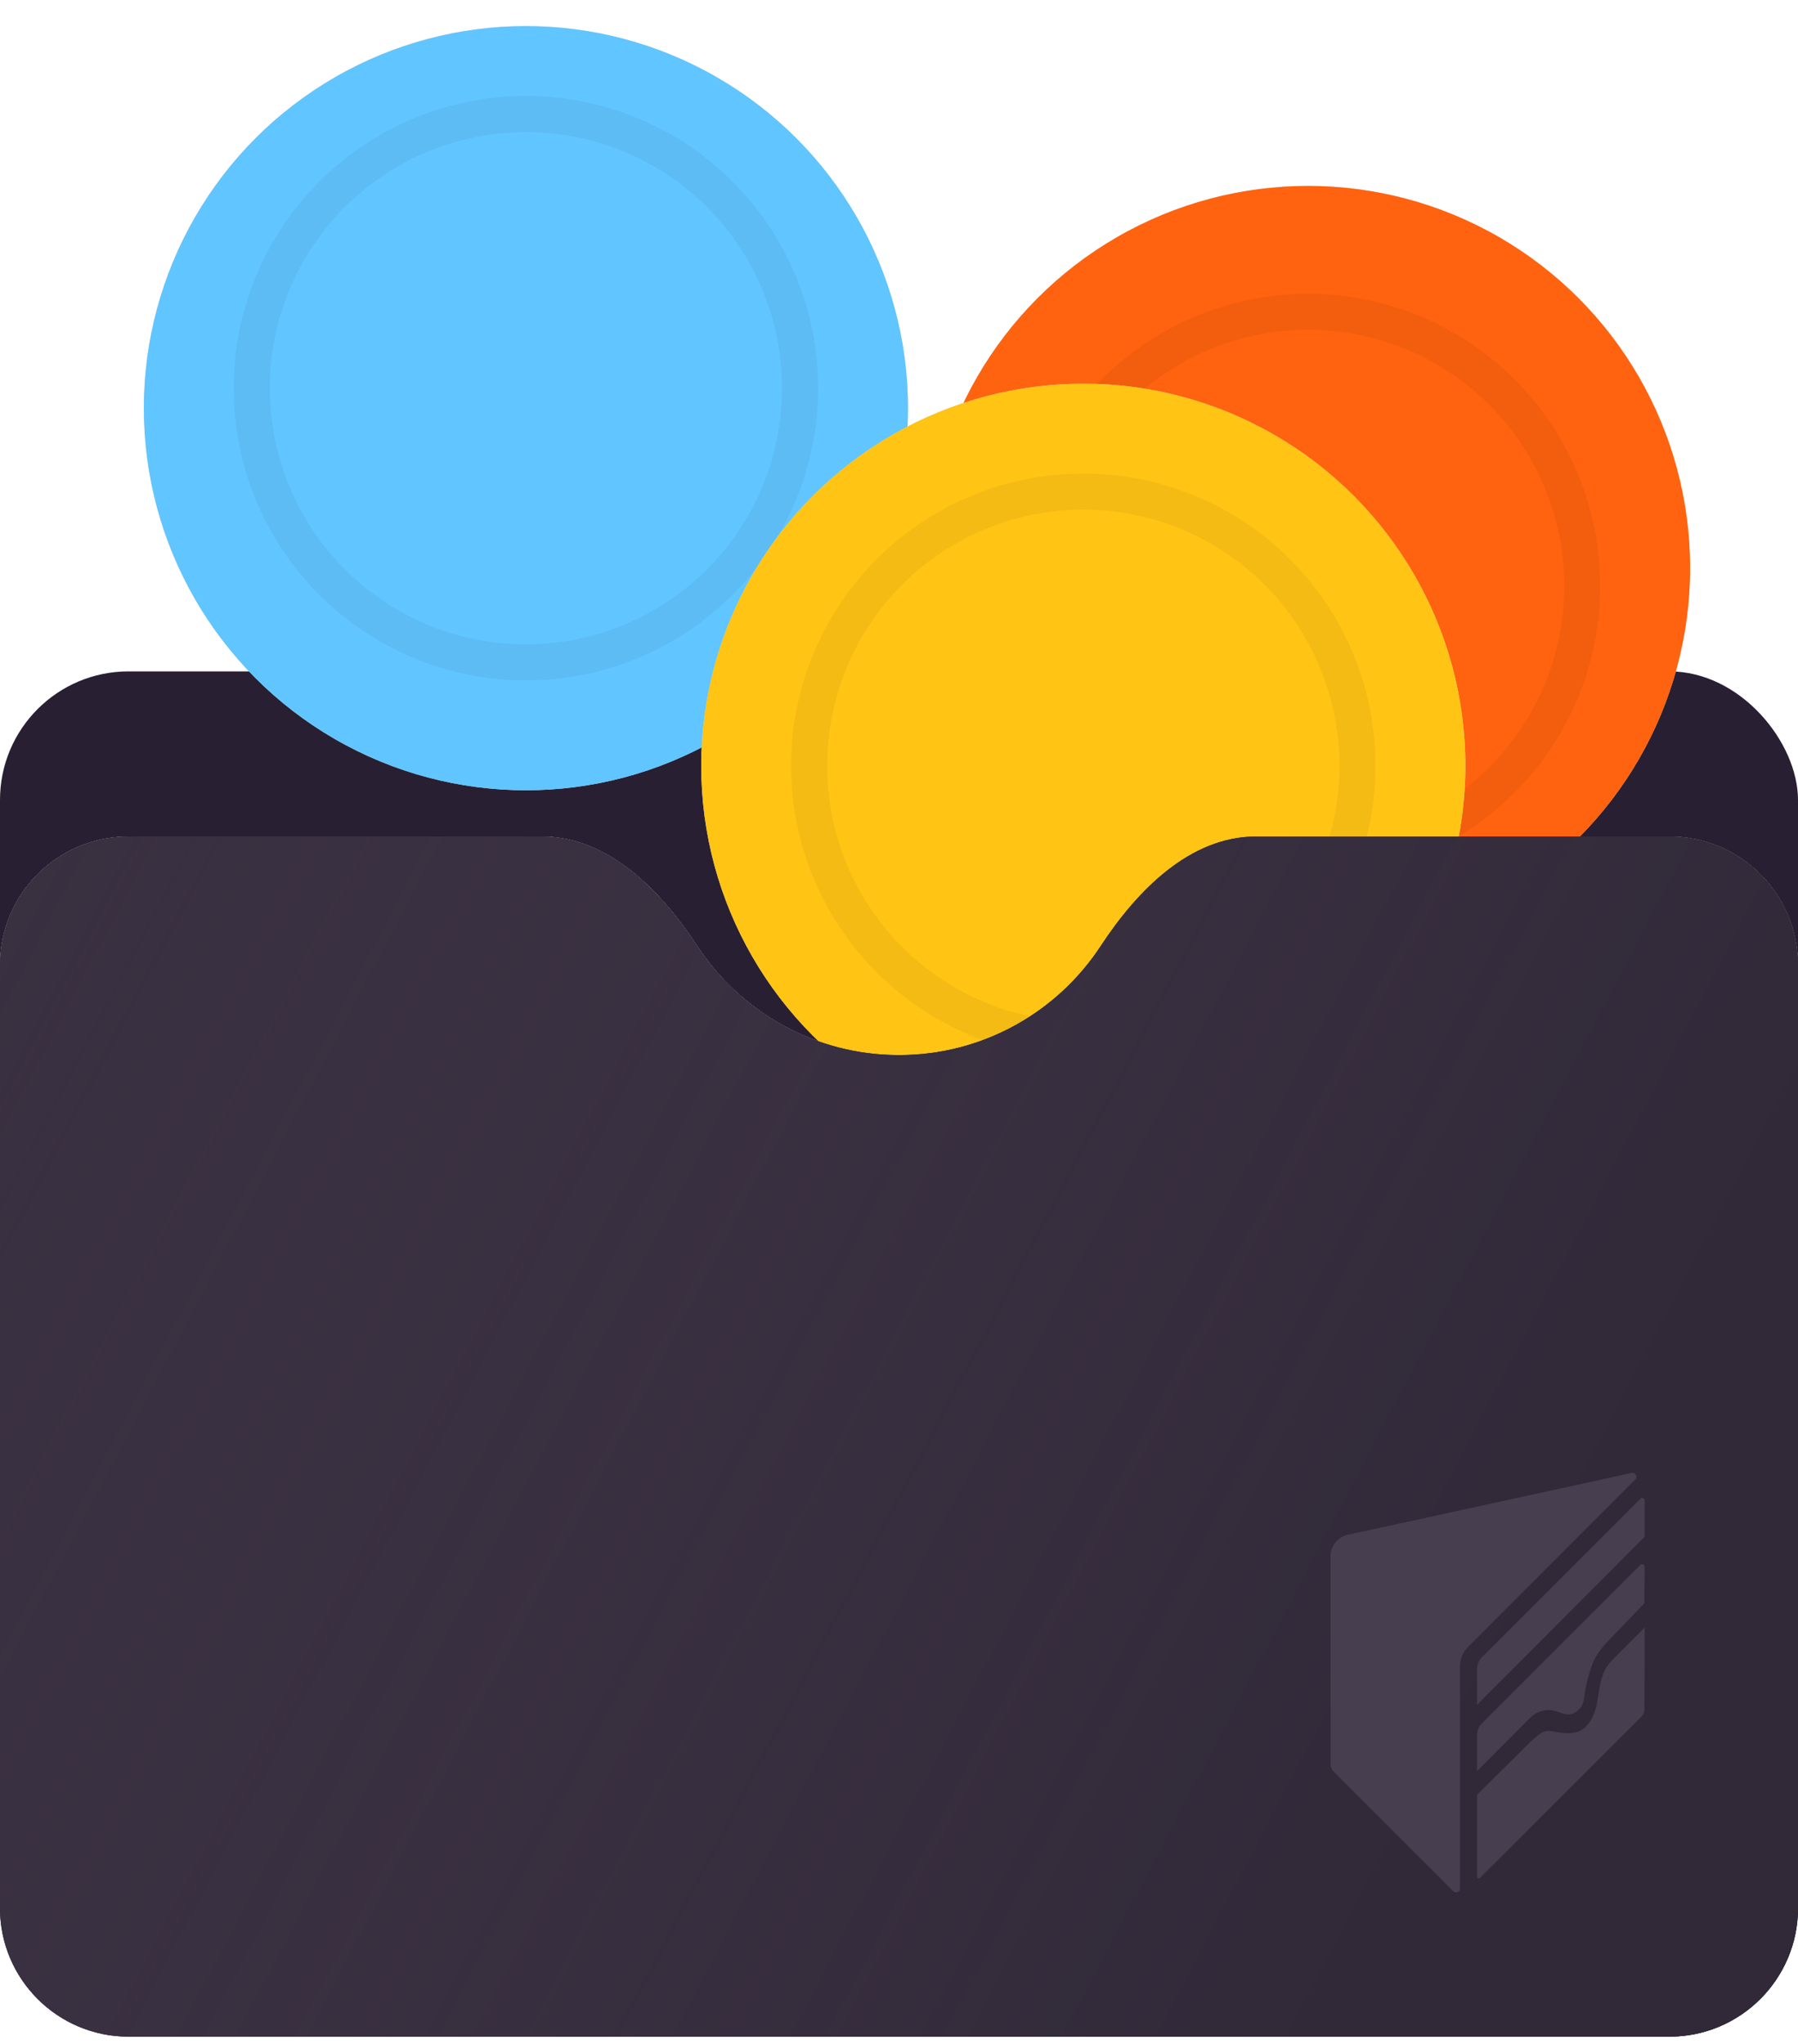 <svg width="190" height="216" viewBox="0 0 190 216" fill="none" xmlns="http://www.w3.org/2000/svg">
<rect y="70.946" width="190" height="44.65" rx="13.585" fill="#291F32"/>
<g filter="url(#filter0_dii_5093_13382)">
<circle cx="55.575" cy="41.022" r="40.375" fill="#D9D9D9"/>
<circle cx="55.575" cy="41.022" r="40.375" fill="#61C5FF"/>
</g>
<g filter="url(#filter1_i_5093_13382)">
<circle cx="55.575" cy="41.022" r="30.875" fill="#61C5FF"/>
</g>
<circle cx="55.575" cy="41.022" r="28.975" stroke="black" stroke-opacity="0.05" stroke-width="3.8"/>
<g filter="url(#filter2_ii_5093_13382)">
<circle cx="138.225" cy="60.022" r="40.375" fill="#D9D9D9"/>
<circle cx="138.225" cy="60.022" r="40.375" fill="#FF630F"/>
</g>
<g filter="url(#filter3_i_5093_13382)">
<circle cx="138.225" cy="60.022" r="28.975" stroke="black" stroke-opacity="0.05" stroke-width="3.8"/>
</g>
<g filter="url(#filter4_ii_5093_13382)">
<circle cx="114.475" cy="80.921" r="40.375" fill="#D9D9D9"/>
<circle cx="114.475" cy="80.921" r="40.375" fill="#FFC414"/>
</g>
<g filter="url(#filter5_i_5093_13382)">
<circle cx="114.475" cy="80.921" r="30.875" fill="#FFC414"/>
</g>
<circle cx="114.475" cy="80.921" r="28.975" stroke="black" stroke-opacity="0.05" stroke-width="3.8"/>
<g filter="url(#filter6_ii_5093_13382)">
<path d="M176.412 88.397C183.916 88.397 190 94.481 190 101.985V201.627C190 209.131 183.916 215.214 176.412 215.214H13.588C6.084 215.214 0 209.131 0 201.627V101.985C0 94.481 6.084 88.397 13.588 88.397H57.247C64.266 88.397 69.835 94.106 73.684 99.975C78.235 106.914 86.082 111.496 95 111.496C103.918 111.496 111.765 106.913 116.316 99.975C120.165 94.106 125.734 88.397 132.753 88.397H176.412Z" fill="#D9D9D9"/>
<path d="M176.412 88.397C183.916 88.397 190 94.481 190 101.985V201.627C190 209.131 183.916 215.214 176.412 215.214H13.588C6.084 215.214 0 209.131 0 201.627V101.985C0 94.481 6.084 88.397 13.588 88.397H57.247C64.266 88.397 69.835 94.106 73.684 99.975C78.235 106.914 86.082 111.496 95 111.496C103.918 111.496 111.765 106.913 116.316 99.975C120.165 94.106 125.734 88.397 132.753 88.397H176.412Z" fill="url(#paint0_linear_5093_13382)"/>
<path d="M176.412 88.397C183.916 88.397 190 94.481 190 101.985V201.627C190 209.131 183.916 215.214 176.412 215.214H13.588C6.084 215.214 0 209.131 0 201.627V101.985C0 94.481 6.084 88.397 13.588 88.397H57.247C64.266 88.397 69.835 94.106 73.684 99.975C78.235 106.914 86.082 111.496 95 111.496C103.918 111.496 111.765 106.913 116.316 99.975C120.165 94.106 125.734 88.397 132.753 88.397H176.412Z" fill="#312938"/>
<path d="M176.412 88.397C183.916 88.397 190 94.481 190 101.985V201.627C190 209.131 183.916 215.214 176.412 215.214H13.588C6.084 215.214 0 209.131 0 201.627V101.985C0 94.481 6.084 88.397 13.588 88.397H57.247C64.266 88.397 69.835 94.106 73.684 99.975C78.235 106.914 86.082 111.496 95 111.496C103.918 111.496 111.765 106.913 116.316 99.975C120.165 94.106 125.734 88.397 132.753 88.397H176.412Z" fill="#312938"/>
<path d="M176.412 88.397C183.916 88.397 190 94.481 190 101.985V201.627C190 209.131 183.916 215.214 176.412 215.214H13.588C6.084 215.214 0 209.131 0 201.627V101.985C0 94.481 6.084 88.397 13.588 88.397H57.247C64.266 88.397 69.835 94.106 73.684 99.975C78.235 106.914 86.082 111.496 95 111.496C103.918 111.496 111.765 106.913 116.316 99.975C120.165 94.106 125.734 88.397 132.753 88.397H176.412Z" fill="url(#paint1_linear_5093_13382)"/>
</g>
<g filter="url(#filter7_ii_5093_13382)">
<path d="M170.521 175.275C170.054 175.741 169.664 176.22 169.401 176.924C169.138 177.627 169.008 178.391 168.821 179.601C168.553 181.324 168.029 182.001 167.615 182.428C166.769 183.3 165.568 183.251 164.103 182.962C163.183 182.78 162.944 182.999 161.85 183.944L156.082 189.657L156.08 198.329C156.08 198.485 156.268 198.563 156.379 198.453L173.415 181.443C173.645 181.214 173.774 180.903 173.775 180.578L173.797 171.983L170.522 175.275H170.521Z" fill="#473E4F"/>
<path d="M163.647 180.701C164.757 180.733 165.531 181.535 166.445 180.96C167.359 180.385 167.333 179.743 167.51 178.683C167.688 177.622 168.04 176.388 168.354 175.644C168.668 174.899 169.371 173.946 170.086 173.252L173.768 169.421L173.792 165.561C173.793 165.324 173.507 165.205 173.34 165.372L156.594 182.118C156.265 182.447 156.081 182.893 156.081 183.357V187.158L161.737 181.48C161.737 181.48 162.536 180.669 163.646 180.701H163.647H163.647Z" fill="#473E4F"/>
<path d="M173.796 162.396L156.081 180.16V176.367C156.081 175.902 156.265 175.456 156.594 175.127L173.344 158.377C173.511 158.21 173.796 158.328 173.796 158.564V162.396V162.396Z" fill="#473E4F"/>
<path d="M172.434 155.647L142.44 162.182C141.366 162.415 140.6 163.366 140.6 164.466V186.367C140.6 186.692 140.729 187.004 140.96 187.235L153.58 199.855C153.838 200.113 154.278 199.93 154.278 199.566L154.28 176.095C154.28 175.32 154.588 174.577 155.135 174.03L172.81 156.335C173.099 156.047 172.832 155.56 172.434 155.646V155.647Z" fill="#473E4F"/>
</g>
<defs>
<filter id="filter0_dii_5093_13382" x="15.2" y="0.646" width="80.75" height="82.861" filterUnits="userSpaceOnUse" color-interpolation-filters="sRGB">
<feFlood flood-opacity="0" result="BackgroundImageFix"/>
<feColorMatrix in="SourceAlpha" type="matrix" values="0 0 0 0 0 0 0 0 0 0 0 0 0 0 0 0 0 0 127 0" result="hardAlpha"/>
<feOffset dy="2.111"/>
<feComposite in2="hardAlpha" operator="out"/>
<feColorMatrix type="matrix" values="0 0 0 0 0 0 0 0 0 0 0 0 0 0 0 0 0 0 0.1 0"/>
<feBlend mode="normal" in2="BackgroundImageFix" result="effect1_dropShadow_5093_13382"/>
<feBlend mode="normal" in="SourceGraphic" in2="effect1_dropShadow_5093_13382" result="shape"/>
<feColorMatrix in="SourceAlpha" type="matrix" values="0 0 0 0 0 0 0 0 0 0 0 0 0 0 0 0 0 0 127 0" result="hardAlpha"/>
<feOffset dy="-3.8"/>
<feComposite in2="hardAlpha" operator="arithmetic" k2="-1" k3="1"/>
<feColorMatrix type="matrix" values="0 0 0 0 0 0 0 0 0 0 0 0 0 0 0 0 0 0 0.25 0"/>
<feBlend mode="normal" in2="shape" result="effect2_innerShadow_5093_13382"/>
<feColorMatrix in="SourceAlpha" type="matrix" values="0 0 0 0 0 0 0 0 0 0 0 0 0 0 0 0 0 0 127 0" result="hardAlpha"/>
<feOffset dy="3.8"/>
<feComposite in2="hardAlpha" operator="arithmetic" k2="-1" k3="1"/>
<feColorMatrix type="matrix" values="0 0 0 0 1 0 0 0 0 1 0 0 0 0 1 0 0 0 0.5 0"/>
<feBlend mode="normal" in2="effect2_innerShadow_5093_13382" result="effect3_innerShadow_5093_13382"/>
</filter>
<filter id="filter1_i_5093_13382" x="24.7" y="10.146" width="61.75" height="63.65" filterUnits="userSpaceOnUse" color-interpolation-filters="sRGB">
<feFlood flood-opacity="0" result="BackgroundImageFix"/>
<feBlend mode="normal" in="SourceGraphic" in2="BackgroundImageFix" result="shape"/>
<feColorMatrix in="SourceAlpha" type="matrix" values="0 0 0 0 0 0 0 0 0 0 0 0 0 0 0 0 0 0 127 0" result="hardAlpha"/>
<feOffset dy="1.9"/>
<feGaussianBlur stdDeviation="1.9"/>
<feComposite in2="hardAlpha" operator="arithmetic" k2="-1" k3="1"/>
<feColorMatrix type="matrix" values="0 0 0 0 0 0 0 0 0 0 0 0 0 0 0 0 0 0 0.2 0"/>
<feBlend mode="normal" in2="shape" result="effect1_innerShadow_5093_13382"/>
</filter>
<filter id="filter2_ii_5093_13382" x="97.85" y="19.646" width="80.75" height="80.75" filterUnits="userSpaceOnUse" color-interpolation-filters="sRGB">
<feFlood flood-opacity="0" result="BackgroundImageFix"/>
<feBlend mode="normal" in="SourceGraphic" in2="BackgroundImageFix" result="shape"/>
<feColorMatrix in="SourceAlpha" type="matrix" values="0 0 0 0 0 0 0 0 0 0 0 0 0 0 0 0 0 0 127 0" result="hardAlpha"/>
<feOffset dy="-3.8"/>
<feComposite in2="hardAlpha" operator="arithmetic" k2="-1" k3="1"/>
<feColorMatrix type="matrix" values="0 0 0 0 0 0 0 0 0 0 0 0 0 0 0 0 0 0 0.25 0"/>
<feBlend mode="normal" in2="shape" result="effect1_innerShadow_5093_13382"/>
<feColorMatrix in="SourceAlpha" type="matrix" values="0 0 0 0 0 0 0 0 0 0 0 0 0 0 0 0 0 0 127 0" result="hardAlpha"/>
<feOffset dy="3.8"/>
<feComposite in2="hardAlpha" operator="arithmetic" k2="-1" k3="1"/>
<feColorMatrix type="matrix" values="0 0 0 0 1 0 0 0 0 1 0 0 0 0 1 0 0 0 0.5 0"/>
<feBlend mode="normal" in2="effect1_innerShadow_5093_13382" result="effect2_innerShadow_5093_13382"/>
</filter>
<filter id="filter3_i_5093_13382" x="107.35" y="29.146" width="61.75" height="63.65" filterUnits="userSpaceOnUse" color-interpolation-filters="sRGB">
<feFlood flood-opacity="0" result="BackgroundImageFix"/>
<feBlend mode="normal" in="SourceGraphic" in2="BackgroundImageFix" result="shape"/>
<feColorMatrix in="SourceAlpha" type="matrix" values="0 0 0 0 0 0 0 0 0 0 0 0 0 0 0 0 0 0 127 0" result="hardAlpha"/>
<feOffset dy="1.9"/>
<feGaussianBlur stdDeviation="1.9"/>
<feComposite in2="hardAlpha" operator="arithmetic" k2="-1" k3="1"/>
<feColorMatrix type="matrix" values="0 0 0 0 0 0 0 0 0 0 0 0 0 0 0 0 0 0 0.2 0"/>
<feBlend mode="normal" in2="shape" result="effect1_innerShadow_5093_13382"/>
</filter>
<filter id="filter4_ii_5093_13382" x="74.1" y="40.546" width="80.75" height="80.75" filterUnits="userSpaceOnUse" color-interpolation-filters="sRGB">
<feFlood flood-opacity="0" result="BackgroundImageFix"/>
<feBlend mode="normal" in="SourceGraphic" in2="BackgroundImageFix" result="shape"/>
<feColorMatrix in="SourceAlpha" type="matrix" values="0 0 0 0 0 0 0 0 0 0 0 0 0 0 0 0 0 0 127 0" result="hardAlpha"/>
<feOffset dy="-3.8"/>
<feComposite in2="hardAlpha" operator="arithmetic" k2="-1" k3="1"/>
<feColorMatrix type="matrix" values="0 0 0 0 0 0 0 0 0 0 0 0 0 0 0 0 0 0 0.25 0"/>
<feBlend mode="normal" in2="shape" result="effect1_innerShadow_5093_13382"/>
<feColorMatrix in="SourceAlpha" type="matrix" values="0 0 0 0 0 0 0 0 0 0 0 0 0 0 0 0 0 0 127 0" result="hardAlpha"/>
<feOffset dy="3.8"/>
<feComposite in2="hardAlpha" operator="arithmetic" k2="-1" k3="1"/>
<feColorMatrix type="matrix" values="0 0 0 0 1 0 0 0 0 1 0 0 0 0 1 0 0 0 0.5 0"/>
<feBlend mode="normal" in2="effect1_innerShadow_5093_13382" result="effect2_innerShadow_5093_13382"/>
</filter>
<filter id="filter5_i_5093_13382" x="83.6" y="50.046" width="61.75" height="63.65" filterUnits="userSpaceOnUse" color-interpolation-filters="sRGB">
<feFlood flood-opacity="0" result="BackgroundImageFix"/>
<feBlend mode="normal" in="SourceGraphic" in2="BackgroundImageFix" result="shape"/>
<feColorMatrix in="SourceAlpha" type="matrix" values="0 0 0 0 0 0 0 0 0 0 0 0 0 0 0 0 0 0 127 0" result="hardAlpha"/>
<feOffset dy="1.9"/>
<feGaussianBlur stdDeviation="1.9"/>
<feComposite in2="hardAlpha" operator="arithmetic" k2="-1" k3="1"/>
<feColorMatrix type="matrix" values="0 0 0 0 0 0 0 0 0 0 0 0 0 0 0 0 0 0 0.2 0"/>
<feBlend mode="normal" in2="shape" result="effect1_innerShadow_5093_13382"/>
</filter>
<filter id="filter6_ii_5093_13382" x="0" y="88.397" width="190" height="126.817" filterUnits="userSpaceOnUse" color-interpolation-filters="sRGB">
<feFlood flood-opacity="0" result="BackgroundImageFix"/>
<feBlend mode="normal" in="SourceGraphic" in2="BackgroundImageFix" result="shape"/>
<feColorMatrix in="SourceAlpha" type="matrix" values="0 0 0 0 0 0 0 0 0 0 0 0 0 0 0 0 0 0 127 0" result="hardAlpha"/>
<feOffset dy="-3.619"/>
<feComposite in2="hardAlpha" operator="arithmetic" k2="-1" k3="1"/>
<feColorMatrix type="matrix" values="0 0 0 0 0.149 0 0 0 0 0.1 0 0 0 0 0.192 0 0 0 1 0"/>
<feBlend mode="normal" in2="shape" result="effect1_innerShadow_5093_13382"/>
<feColorMatrix in="SourceAlpha" type="matrix" values="0 0 0 0 0 0 0 0 0 0 0 0 0 0 0 0 0 0 127 0" result="hardAlpha"/>
<feOffset dy="3.619"/>
<feComposite in2="hardAlpha" operator="arithmetic" k2="-1" k3="1"/>
<feColorMatrix type="matrix" values="0 0 0 0 0.351 0 0 0 0 0.285 0 0 0 0 0.409 0 0 0 1 0"/>
<feBlend mode="normal" in2="effect1_innerShadow_5093_13382" result="effect2_innerShadow_5093_13382"/>
</filter>
<filter id="filter7_ii_5093_13382" x="140.6" y="155.497" width="33.25" height="44.566" filterUnits="userSpaceOnUse" color-interpolation-filters="sRGB">
<feFlood flood-opacity="0" result="BackgroundImageFix"/>
<feBlend mode="normal" in="SourceGraphic" in2="BackgroundImageFix" result="shape"/>
<feColorMatrix in="SourceAlpha" type="matrix" values="0 0 0 0 0 0 0 0 0 0 0 0 0 0 0 0 0 0 127 0" result="hardAlpha"/>
<feOffset dy="0.95"/>
<feComposite in2="hardAlpha" operator="arithmetic" k2="-1" k3="1"/>
<feColorMatrix type="matrix" values="0 0 0 0 0.342 0 0 0 0 0.303 0 0 0 0 0.377 0 0 0 1 0"/>
<feBlend mode="normal" in2="shape" result="effect1_innerShadow_5093_13382"/>
<feColorMatrix in="SourceAlpha" type="matrix" values="0 0 0 0 0 0 0 0 0 0 0 0 0 0 0 0 0 0 127 0" result="hardAlpha"/>
<feOffset dy="-0.95"/>
<feComposite in2="hardAlpha" operator="arithmetic" k2="-1" k3="1"/>
<feColorMatrix type="matrix" values="0 0 0 0 0.149 0 0 0 0 0.098 0 0 0 0 0.192 0 0 0 1 0"/>
<feBlend mode="normal" in2="effect1_innerShadow_5093_13382" result="effect2_innerShadow_5093_13382"/>
</filter>
<linearGradient id="paint0_linear_5093_13382" x1="95" y1="93.832" x2="186.301" y2="235.256" gradientUnits="userSpaceOnUse">
<stop stop-color="white"/>
<stop offset="1" stop-color="#EFEFF8"/>
</linearGradient>
<linearGradient id="paint1_linear_5093_13382" x1="-34.675" y1="122.246" x2="139.65" y2="213.921" gradientUnits="userSpaceOnUse">
<stop stop-color="#483D51" stop-opacity="0.3"/>
<stop offset="1" stop-color="#312938"/>
</linearGradient>
</defs>
</svg>
